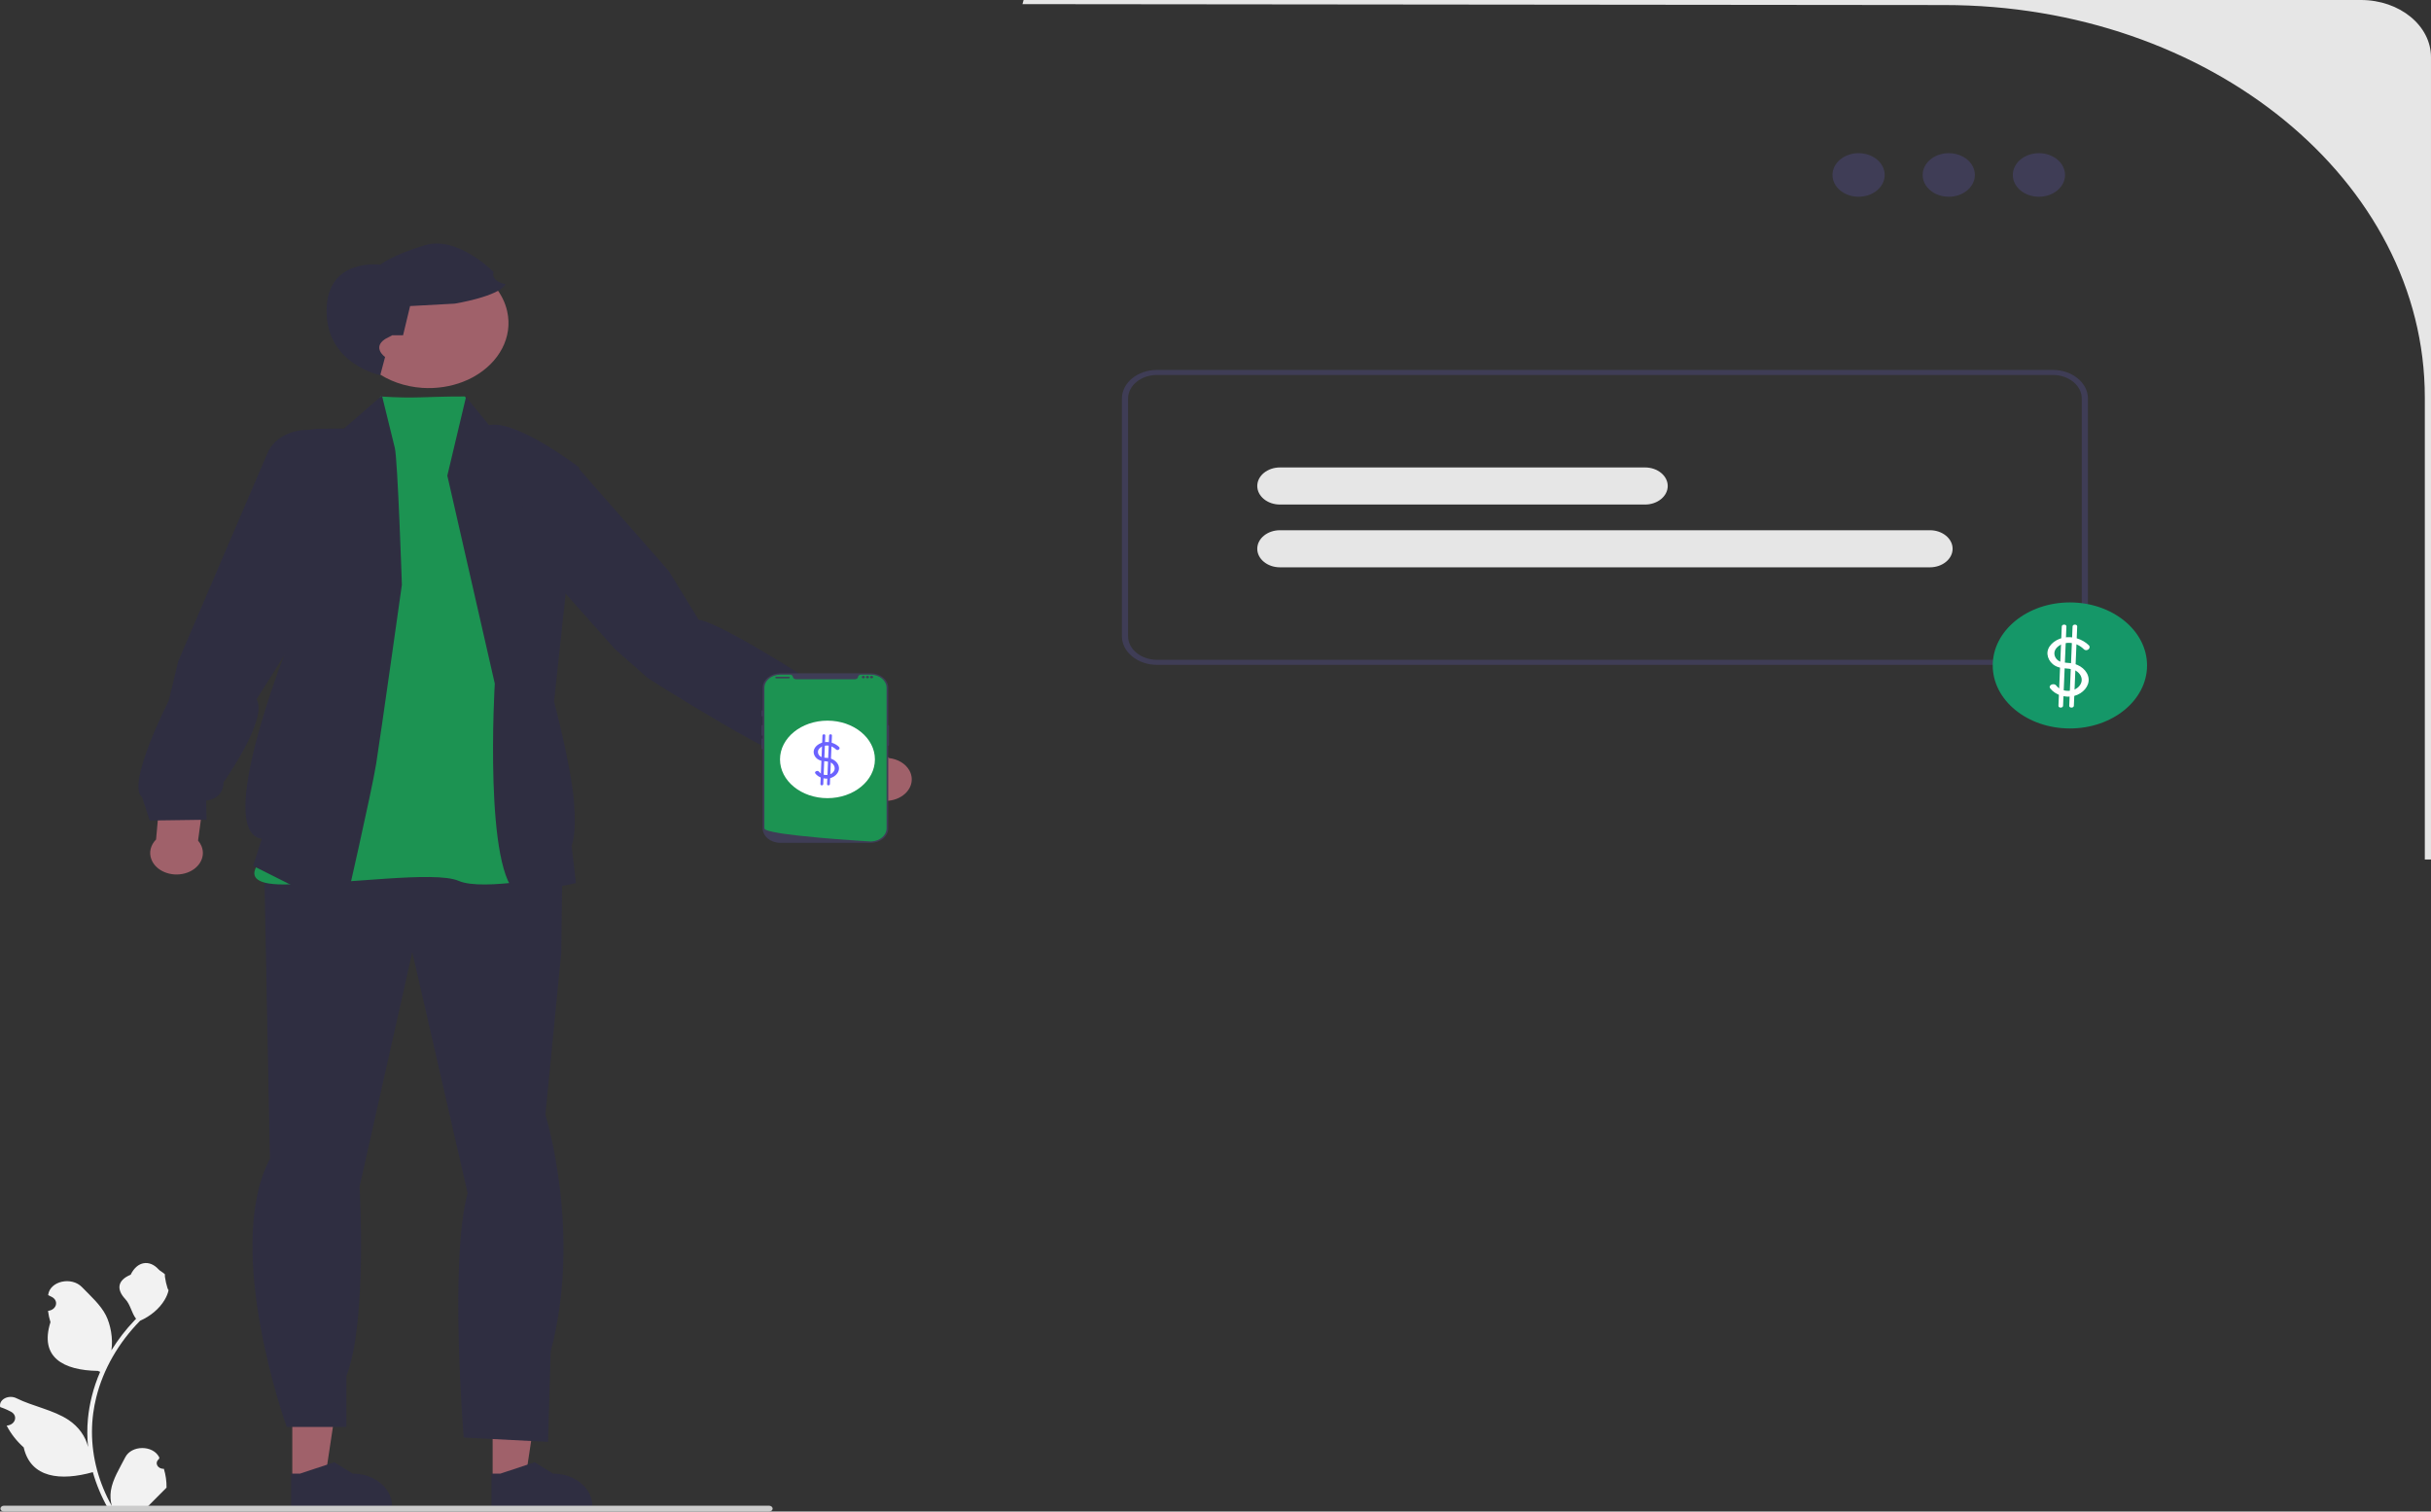 <svg width="275" height="171" viewBox="0 0 275 171" fill="none" xmlns="http://www.w3.org/2000/svg">
<rect x="0" y="0" width="275" height="171" fill="#333333" stroke="none"/>
<g clip-path="url(#clip0_173_1816)">
<path d="M115.791 0L115.664 0.467L219.947 0.57C249.966 0.57 274.301 20.445 274.301 44.963V97.236H274.999V6.47C274.999 2.897 271.453 0 267.077 0H115.791Z" fill="#E6E6E6"/>
<path d="M230.648 22.258C232.279 22.258 233.6 21.155 233.6 19.793C233.6 18.432 232.279 17.328 230.648 17.328C229.017 17.328 227.695 18.432 227.695 19.793C227.695 21.155 229.017 22.258 230.648 22.258Z" fill="#3F3D56"/>
<path d="M220.449 22.258C222.079 22.258 223.401 21.155 223.401 19.793C223.401 18.432 222.079 17.328 220.449 17.328C218.818 17.328 217.496 18.432 217.496 19.793C217.496 21.155 218.818 22.258 220.449 22.258Z" fill="#3F3D56"/>
<path d="M210.247 22.258C211.878 22.258 213.2 21.155 213.2 19.793C213.2 18.432 211.878 17.328 210.247 17.328C208.617 17.328 207.295 18.432 207.295 19.793C207.295 21.155 208.617 22.258 210.247 22.258Z" fill="#3F3D56"/>
<path d="M186.088 57.078H144.794C143.377 57.078 142.225 56.136 142.225 54.979C142.225 53.822 143.377 52.881 144.794 52.881H186.088C187.505 52.881 188.657 53.822 188.657 54.979C188.657 56.136 187.505 57.078 186.088 57.078Z" fill="#E6E6E6"/>
<path d="M218.314 64.18H144.794C143.377 64.18 142.225 63.239 142.225 62.082C142.225 60.925 143.377 59.983 144.794 59.983H218.314C219.731 59.983 220.883 60.925 220.883 62.082C220.883 63.239 219.731 64.18 218.314 64.18Z" fill="#E6E6E6"/>
<path d="M232.225 75.212H130.88C128.692 75.212 126.912 73.758 126.912 71.971V45.09C126.912 43.303 128.692 41.85 130.88 41.85H232.225C234.413 41.85 236.193 43.303 236.193 45.09V71.971C236.193 73.758 234.413 75.212 232.225 75.212ZM130.88 42.42C129.077 42.42 127.61 43.618 127.61 45.09V71.971C127.61 73.444 129.077 74.642 130.88 74.642H232.225C234.028 74.642 235.495 73.444 235.495 71.971V45.09C235.495 43.618 234.028 42.42 232.225 42.42H130.88Z" fill="#3F3D56"/>
<path d="M234.15 82.409C238.971 82.409 242.879 79.217 242.879 75.28C242.879 71.343 238.971 68.151 234.15 68.151C229.33 68.151 225.422 71.343 225.422 75.28C225.422 79.217 229.33 82.409 234.15 82.409Z" fill="#159768"/>
<path d="M236.288 72.994C235.59 72.306 234.424 71.9 233.341 72.159C232.35 72.395 231.524 73.163 231.616 74.038C231.659 74.444 231.862 74.835 232.211 75.129C232.604 75.463 233.106 75.578 233.656 75.615C234.243 75.656 234.747 75.727 235.138 76.122C235.478 76.466 235.585 76.922 235.39 77.338C234.927 78.325 233.289 78.44 232.604 77.552C232.336 77.204 231.656 77.525 231.926 77.876C232.484 78.6 233.619 78.999 234.64 78.728C235.632 78.465 236.361 77.624 236.268 76.765C236.172 75.873 235.303 75.137 234.222 75.016C233.652 74.952 233.056 75.003 232.671 74.587C232.37 74.262 232.305 73.812 232.533 73.448C232.811 73.003 233.415 72.723 234.019 72.722C234.706 72.721 235.306 73.027 235.733 73.448C236.056 73.766 236.609 73.31 236.288 72.994Z" fill="white"/>
<path d="M233.233 70.869L232.856 79.843C232.844 80.118 233.368 80.118 233.379 79.843L233.757 70.869C233.768 70.594 233.245 70.594 233.233 70.869Z" fill="white"/>
<path d="M234.454 70.869L234.076 79.843C234.065 80.118 234.588 80.118 234.6 79.843L234.978 70.869C234.989 70.594 234.465 70.594 234.454 70.869Z" fill="white"/>
<path d="M33.065 167.295L36.774 167.295L38.538 155.612L33.065 155.613L33.065 167.295Z" fill="#A0616A"/>
<path d="M32.934 170.455L44.338 170.455V170.337C44.338 168.335 42.351 166.712 39.899 166.712L37.816 165.421L33.929 166.712L32.934 166.712L32.934 170.455Z" fill="#2F2E41"/>
<path d="M55.729 167.295L59.438 167.295L61.202 155.612L55.728 155.613L55.729 167.295Z" fill="#A0616A"/>
<path d="M55.598 170.455L67.002 170.455V170.337C67.002 168.335 65.015 166.712 62.563 166.712L60.48 165.421L56.593 166.712L55.598 166.712L55.598 170.455Z" fill="#2F2E41"/>
<path d="M29.789 92.973L63.704 92.203L63.486 107.83L61.697 126.096C61.697 126.096 65.872 139.491 62.294 152.887L61.995 163.116L52.453 162.629C52.453 162.629 50.813 142.536 52.9 134.986L46.638 107.708L40.674 134.255C40.674 134.255 41.568 149.599 39.183 155.687V161.426H32.435C32.435 161.426 25.167 141.318 30.535 131.089L29.789 92.973Z" fill="#2F2E41"/>
<path d="M54.182 47.563C54.182 47.563 53.267 45.688 52.583 44.851C47.8 44.851 47.193 45.119 43.017 44.851L31.427 95.672C31.427 95.672 25.055 100.057 32.052 100.057C39.049 100.057 49.138 98.463 51.904 99.659C54.67 100.855 63.457 98.994 63.457 98.994L54.182 47.563Z" fill="#1C9352"/>
<path d="M43.209 44.75L38.918 48.478L36.084 48.509C33.463 48.537 31.363 50.289 31.383 52.43L32.272 73.787C32.272 73.787 24.242 94.103 29.611 94.901L28.635 97.957L38.936 103.14C38.936 103.14 42.06 89.492 42.548 86.436C43.036 83.379 45.462 66.153 45.462 66.153C45.462 66.153 44.989 51.983 44.663 50.67L43.209 44.75Z" fill="#2F2E41"/>
<path d="M52.717 44.905L50.602 53.809L55.971 77.332C55.971 77.332 54.67 99.127 58.738 101.254L65.148 99.898L64.66 95.645C64.66 95.645 65.246 94.609 64.921 90.622C64.596 86.635 62.678 79.367 62.678 79.367L65.518 52.879C65.518 52.879 58.412 47.43 55.32 48.095L52.717 44.905Z" fill="#2F2E41"/>
<path d="M17.654 94.969L18.315 87.718L23.439 87.449L22.405 95.094C22.571 95.286 22.706 95.501 22.8 95.736C23.315 97.012 22.465 98.388 20.902 98.808C19.339 99.228 17.654 98.534 17.14 97.257C16.812 96.443 17.041 95.59 17.654 94.969Z" fill="#A0616A"/>
<path d="M37.384 48.597L34.684 48.633C32.689 48.66 30.926 49.7 30.267 51.238L20.151 74.837L19.101 79.237C19.101 79.237 14.249 88.74 16.068 90.177L16.936 92.824L23.37 92.737L23.326 90.568C23.326 90.568 25.291 90.418 25.281 88.507C25.281 88.507 30.373 81.344 29.026 79.103L32.495 73.606L37.384 48.597Z" fill="#2F2E41"/>
<path d="M100.583 85.761L94.053 80.82L90.076 83.473L97.207 88.497C97.246 88.729 97.327 88.961 97.453 89.186C98.141 90.407 99.91 90.941 101.405 90.38C102.9 89.818 103.555 88.373 102.867 87.152C102.428 86.373 101.549 85.876 100.583 85.761Z" fill="#A0616A"/>
<path d="M61.394 50.248L58.119 60.581L69.589 73.455L73.323 76.741C73.323 76.741 89.407 87.003 91.901 86.65L95.031 87.637L98.736 83.34L96.565 82.091C96.565 82.091 97.574 80.706 95.678 79.587C95.678 79.587 82.05 70.544 79.039 70.113L75.645 64.585L65.276 52.788L61.394 50.248Z" fill="#2F2E41"/>
<path d="M53.591 42.619C53.546 42.648 53.504 42.67 53.459 42.692C53.113 42.88 52.752 43.048 52.372 43.192C52.366 43.197 52.357 43.199 52.348 43.202C51.664 43.465 50.927 43.663 50.147 43.78C49.35 43.899 48.559 43.931 47.788 43.88C43.819 43.624 40.403 41.226 39.644 37.877C39.391 36.76 39.462 35.658 39.8 34.631C40.675 31.977 43.342 29.836 46.871 29.302C51.766 28.563 56.467 31.204 57.371 35.202C58.04 38.158 56.446 41.029 53.591 42.619Z" fill="#A0616A"/>
<path d="M43.017 42.439L43.561 40.389C43.561 40.389 42.081 39.337 43.561 38.358L44.366 37.931H45.596L46.39 34.625L51.45 34.349C51.45 34.349 56.51 33.523 57.184 32.145C57.184 32.145 55.498 31.87 55.835 30.768C55.835 30.768 51.787 26.636 48.077 27.738C44.366 28.84 43.017 29.942 43.017 29.942C43.017 29.942 36.945 29.115 36.945 35.176C36.945 41.237 43.017 42.439 43.017 42.439Z" fill="#2F2E41"/>
<path d="M98.477 95.35H88.284C87.178 95.35 86.279 94.616 86.279 93.713V77.805C86.279 76.902 87.178 76.168 88.284 76.168H98.477C99.582 76.168 100.481 76.902 100.481 77.805V93.713C100.481 94.616 99.582 95.35 98.477 95.35Z" fill="#3F3D56"/>
<path d="M100.481 82.019C100.435 82.019 100.396 82.051 100.396 82.089V84.305C100.396 84.343 100.435 84.374 100.481 84.374C100.528 84.374 100.566 84.343 100.566 84.305V82.089C100.566 82.051 100.528 82.019 100.481 82.019Z" fill="#3F3D56"/>
<path d="M100.291 77.805V93.712C100.291 94.498 99.543 95.141 98.596 95.19C98.582 95.191 98.567 95.192 98.553 95.192C98.528 95.193 98.503 95.194 98.478 95.194C98.478 95.194 98.384 95.188 98.214 95.178C98.042 95.167 97.791 95.152 97.479 95.131C97.385 95.125 97.286 95.119 97.182 95.112C96.974 95.098 96.746 95.083 96.502 95.065C96.404 95.059 96.303 95.052 96.2 95.044C95.674 95.007 95.084 94.964 94.462 94.915C94.357 94.907 94.251 94.898 94.144 94.89C94.116 94.888 94.088 94.885 94.059 94.883C93.616 94.847 93.16 94.809 92.703 94.768C92.674 94.766 92.646 94.763 92.618 94.761C91.83 94.69 91.039 94.612 90.299 94.529C89.729 94.466 89.19 94.399 88.706 94.329C88.548 94.306 88.396 94.283 88.251 94.26C88.223 94.256 88.195 94.251 88.166 94.246C87.142 94.079 86.471 93.898 86.471 93.712V77.805C86.471 76.986 87.283 76.323 88.284 76.323H89.367C89.54 76.323 89.679 76.433 89.694 76.574C89.695 76.584 89.697 76.593 89.699 76.602C89.73 76.744 89.889 76.843 90.065 76.843H96.697C96.873 76.843 97.032 76.744 97.063 76.602C97.066 76.593 97.067 76.584 97.068 76.574C97.083 76.433 97.222 76.323 97.395 76.323H98.478C99.479 76.323 100.291 76.986 100.291 77.805Z" fill="#1C9352"/>
<path d="M86.237 80.357C86.19 80.357 86.152 80.388 86.152 80.427V80.981C86.152 81.019 86.19 81.05 86.237 81.05C86.284 81.05 86.322 81.019 86.322 80.981V80.427C86.322 80.388 86.284 80.357 86.237 80.357Z" fill="#3F3D56"/>
<path d="M86.237 82.019C86.19 82.019 86.152 82.051 86.152 82.089V83.162C86.152 83.2 86.19 83.231 86.237 83.231C86.284 83.231 86.322 83.2 86.322 83.162V82.089C86.322 82.051 86.284 82.019 86.237 82.019Z" fill="#3F3D56"/>
<path d="M86.237 83.543C86.19 83.543 86.152 83.574 86.152 83.612V84.686C86.152 84.724 86.19 84.755 86.237 84.755C86.284 84.755 86.322 84.724 86.322 84.686V83.612C86.322 83.574 86.284 83.543 86.237 83.543Z" fill="#3F3D56"/>
<path d="M89.247 76.566H87.805C87.747 76.566 87.699 76.605 87.699 76.653C87.699 76.701 87.747 76.74 87.805 76.74H89.247C89.305 76.74 89.353 76.701 89.353 76.653C89.353 76.605 89.305 76.566 89.247 76.566Z" fill="#3F3D56"/>
<path d="M97.662 76.739C97.755 76.739 97.831 76.677 97.831 76.6C97.831 76.524 97.755 76.462 97.662 76.462C97.568 76.462 97.492 76.524 97.492 76.6C97.492 76.677 97.568 76.739 97.662 76.739Z" fill="#3F3D56"/>
<path d="M98.129 76.739C98.222 76.739 98.298 76.677 98.298 76.6C98.298 76.524 98.222 76.462 98.129 76.462C98.035 76.462 97.959 76.524 97.959 76.6C97.959 76.677 98.035 76.739 98.129 76.739Z" fill="#3F3D56"/>
<path d="M98.595 76.739C98.689 76.739 98.765 76.677 98.765 76.6C98.765 76.524 98.689 76.462 98.595 76.462C98.502 76.462 98.426 76.524 98.426 76.6C98.426 76.677 98.502 76.739 98.595 76.739Z" fill="#3F3D56"/>
<path d="M93.604 90.294C96.569 90.294 98.972 88.331 98.972 85.91C98.972 83.489 96.569 81.526 93.604 81.526C90.639 81.526 88.236 83.489 88.236 85.91C88.236 88.331 90.639 90.294 93.604 90.294Z" fill="white"/>
<path d="M94.918 84.504C94.489 84.081 93.772 83.832 93.106 83.991C92.496 84.136 91.989 84.608 92.045 85.146C92.072 85.396 92.196 85.636 92.411 85.818C92.653 86.022 92.961 86.093 93.3 86.117C93.661 86.141 93.971 86.185 94.211 86.428C94.42 86.64 94.486 86.92 94.366 87.175C94.081 87.783 93.074 87.854 92.653 87.307C92.488 87.093 92.069 87.291 92.236 87.507C92.579 87.952 93.277 88.197 93.904 88.031C94.515 87.869 94.963 87.352 94.906 86.823C94.847 86.275 94.312 85.822 93.647 85.748C93.297 85.709 92.931 85.74 92.694 85.484C92.509 85.284 92.469 85.008 92.609 84.783C92.78 84.51 93.151 84.338 93.523 84.337C93.945 84.337 94.314 84.525 94.577 84.783C94.775 84.979 95.115 84.698 94.918 84.504Z" fill="#6C63FF"/>
<path d="M93.039 83.198L92.807 88.716C92.8 88.886 93.122 88.885 93.129 88.716L93.361 83.198C93.368 83.029 93.046 83.029 93.039 83.198Z" fill="#6C63FF"/>
<path d="M93.791 83.198L93.559 88.716C93.552 88.886 93.874 88.885 93.881 88.716L94.113 83.198C94.12 83.029 93.798 83.029 93.791 83.198Z" fill="#6C63FF"/>
<path d="M18.538 166.163C17.832 166.199 17.442 165.483 17.976 165.066L18.029 164.893C18.022 164.879 18.015 164.865 18.008 164.852C17.294 163.462 14.875 163.471 14.167 164.863C13.539 166.099 12.739 167.337 12.542 168.643C12.454 169.22 12.494 169.807 12.65 170.373C11.179 167.747 10.404 164.88 10.404 161.996C10.404 161.272 10.453 160.547 10.552 159.825C10.634 159.234 10.746 158.646 10.892 158.064C11.68 154.917 13.385 151.92 15.846 149.417C17.029 148.889 18.015 148.063 18.611 147.074C18.825 146.717 18.993 146.333 19.072 145.942C18.937 145.956 18.564 144.282 18.666 144.179C18.478 143.947 18.143 143.831 17.938 143.604C16.919 142.476 15.515 142.673 14.782 144.206C13.217 144.852 13.201 145.922 14.162 146.951C14.773 147.606 14.857 148.492 15.393 149.193C15.338 149.251 15.281 149.307 15.226 149.364C14.214 150.424 13.339 151.563 12.601 152.76C12.81 151.43 12.502 149.828 11.977 148.795C11.38 147.618 10.261 146.627 9.275 145.61C8.091 144.388 5.662 144.921 5.454 146.47C5.452 146.485 5.45 146.5 5.448 146.515C5.594 146.582 5.738 146.654 5.878 146.73C6.677 147.162 6.401 148.174 5.454 148.293L5.432 148.296C5.485 148.726 5.576 149.153 5.708 149.573C4.443 153.568 7.174 155.023 11.073 155.088C11.159 155.124 11.243 155.16 11.329 155.195C10.934 156.103 10.618 157.035 10.384 157.979C10.175 158.814 10.029 159.657 9.947 160.504C9.846 161.573 9.855 162.647 9.965 163.714L9.958 163.676C9.678 162.501 8.897 161.403 7.763 160.643C6.073 159.509 3.686 159.092 1.863 158.181C0.985 157.742 -0.139 158.309 0.014 159.14L0.022 159.179C0.293 159.27 0.558 159.374 0.814 159.491C0.96 159.559 1.104 159.63 1.244 159.706C2.043 160.138 1.767 161.15 0.82 161.269L0.798 161.272C0.783 161.274 0.77 161.275 0.754 161.277C1.22 162.18 1.869 163.018 2.681 163.741C3.471 167.228 6.868 167.559 10.501 166.543H10.503C10.901 167.956 11.481 169.337 12.227 170.653H18.384C18.406 170.597 18.425 170.539 18.445 170.483C17.876 170.512 17.302 170.485 16.742 170.4C17.198 169.943 17.655 169.481 18.112 169.023C18.123 169.014 18.132 169.005 18.141 168.996C18.372 168.762 18.606 168.53 18.838 168.295L18.838 168.295C18.853 167.576 18.747 166.859 18.538 166.163Z" fill="#F2F2F2"/>
<path d="M87.4 170.668C87.4 170.852 87.219 171 86.993 171H0.455C0.23 171 0.049 170.852 0.049 170.668C0.049 170.484 0.23 170.336 0.455 170.336H86.993C87.219 170.336 87.4 170.484 87.4 170.668Z" fill="#CCCCCC"/>
</g>
<defs>
<clipPath id="clip0_173_1816">
<rect width="275" height="171" fill="white"/>
</clipPath>
</defs>
</svg>
